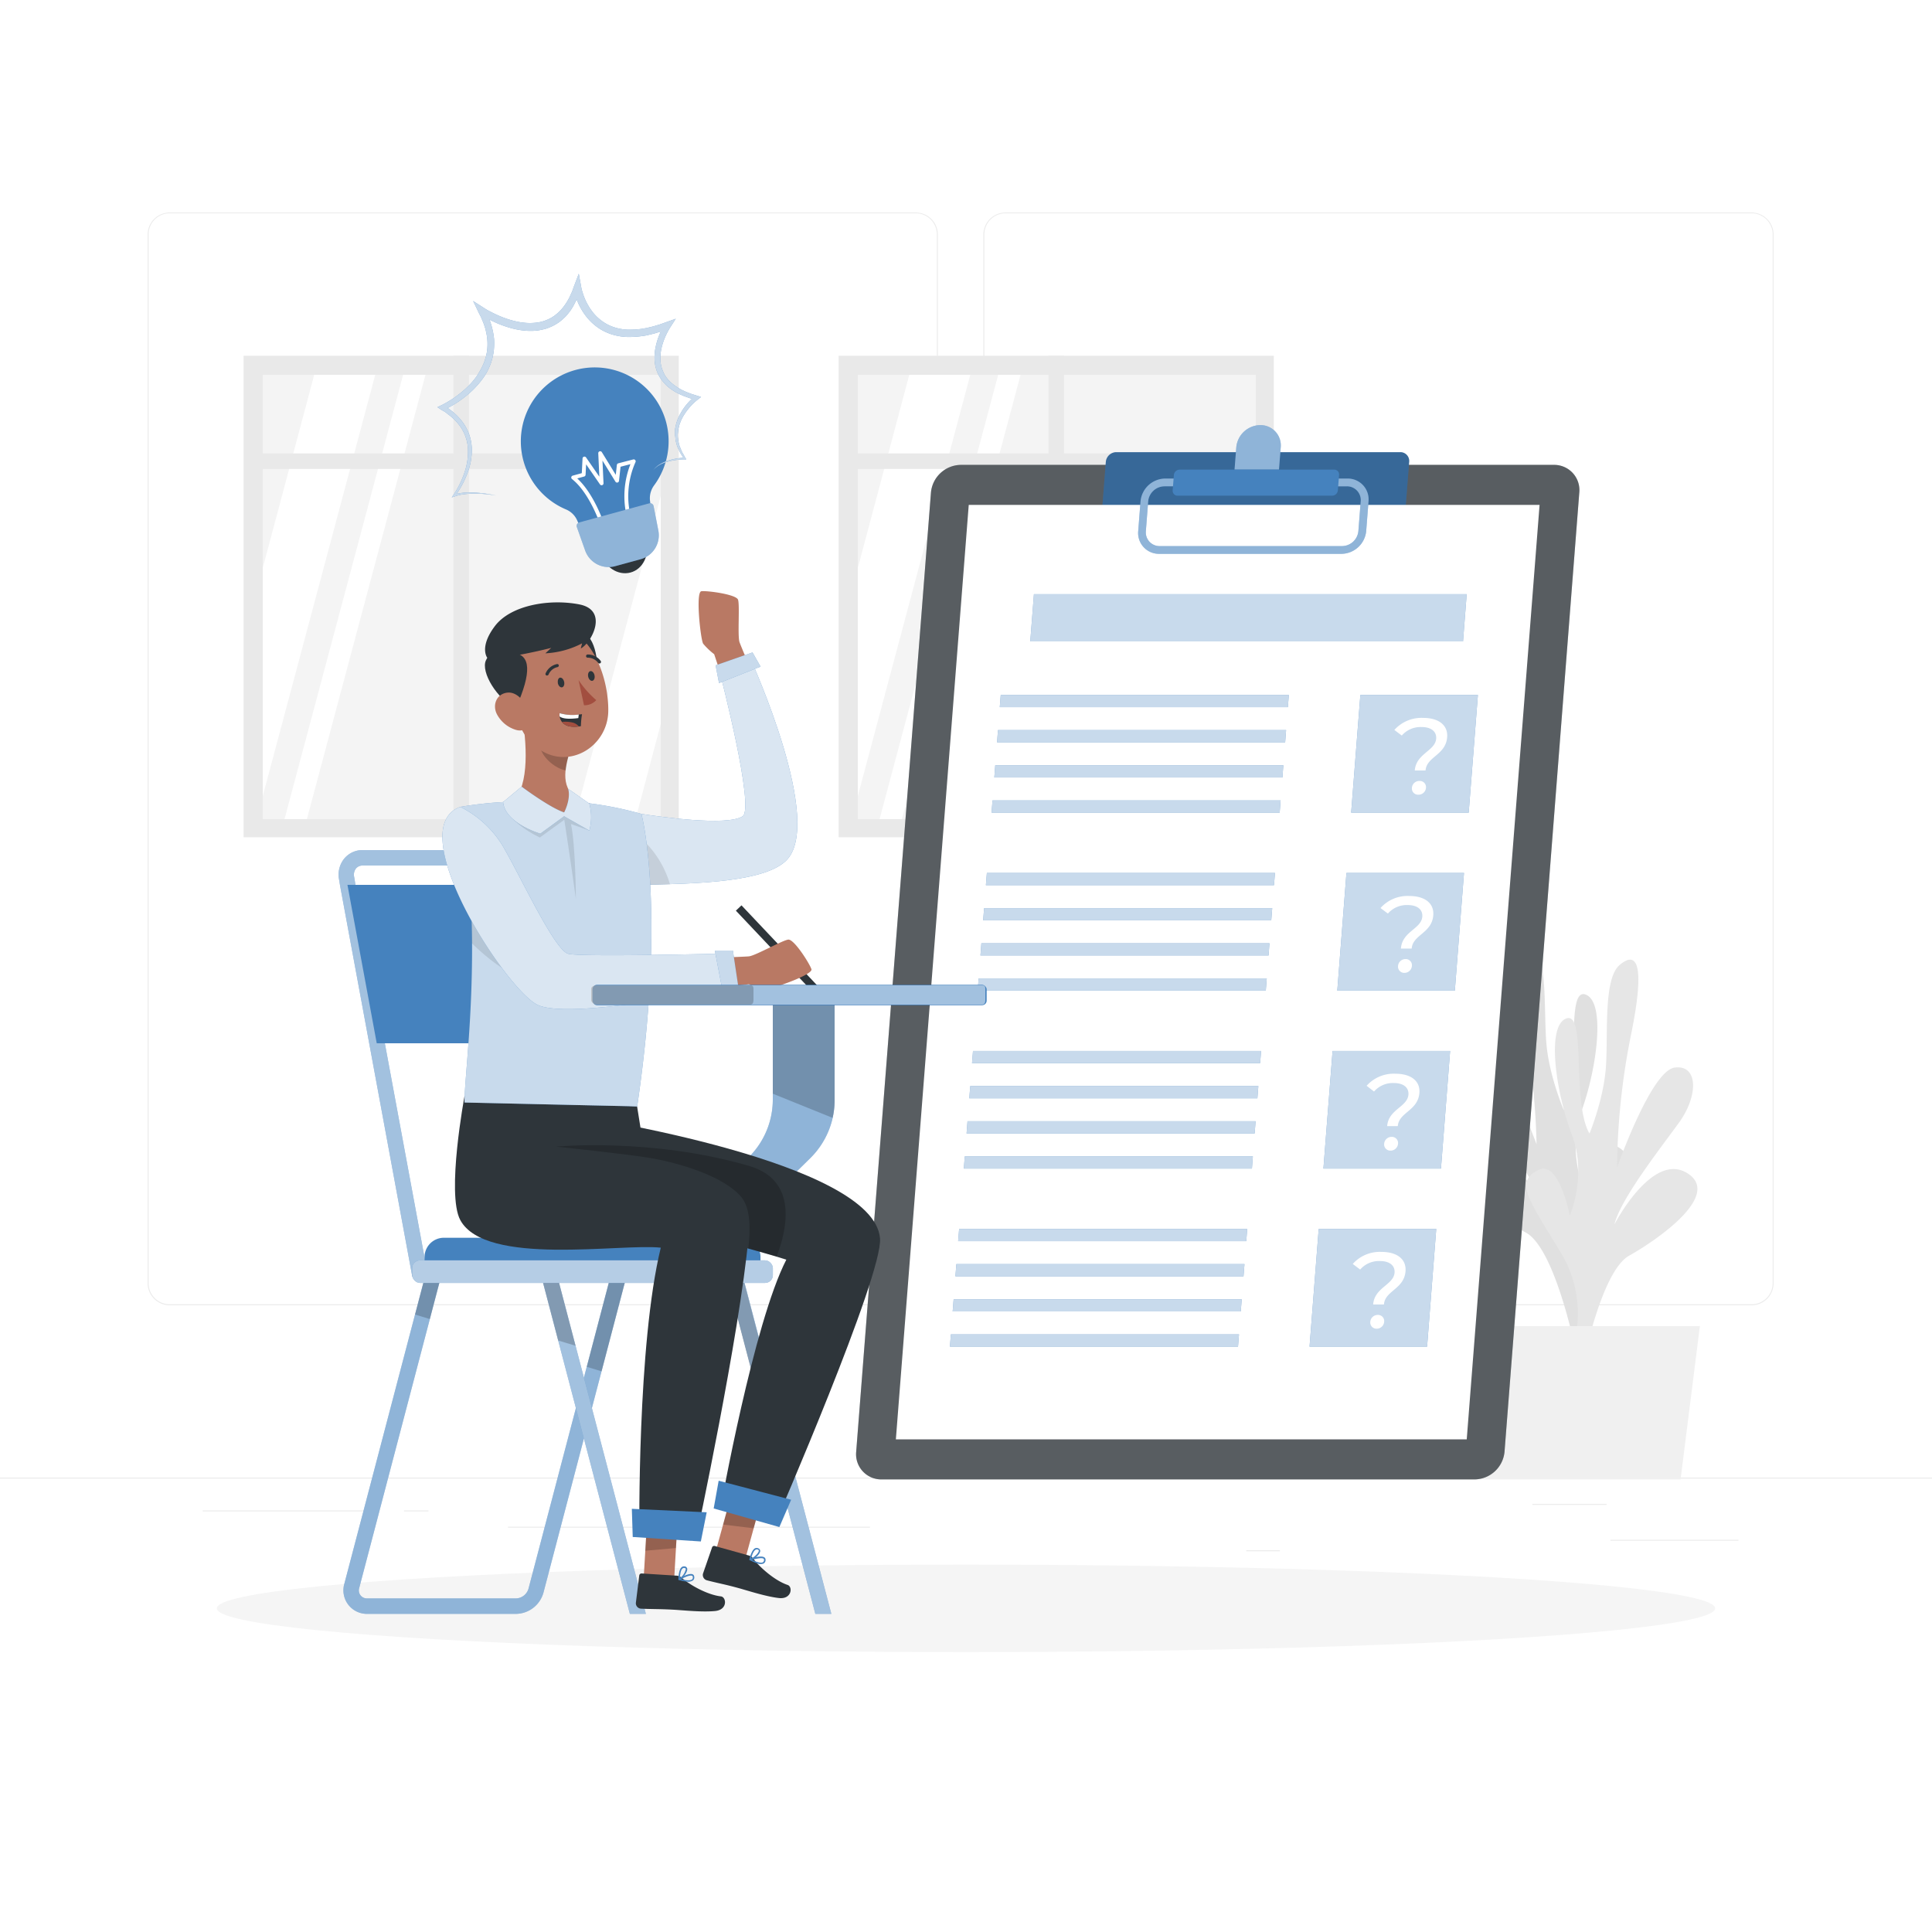 <svg class="animated" id="freepik_stories-exams" xmlns="http://www.w3.org/2000/svg" viewBox="0 0 500 500" version="1.1" xmlns:xlink="http://www.w3.org/1999/xlink" xmlns:svgjs="http://svgjs.com/svgjs"><style>svg#freepik_stories-exams:not(.animated) .animable {opacity: 0;}svg#freepik_stories-exams.animated #freepik--background-complete--inject-36 {animation: 1s 1 forwards cubic-bezier(.36,-0.01,.5,1.38) slideUp;animation-delay: 0s;}svg#freepik_stories-exams.animated #freepik--Shadow--inject-36 {animation: 1s 1 forwards cubic-bezier(.36,-0.01,.5,1.38) fadeIn;animation-delay: 0s;}svg#freepik_stories-exams.animated #freepik--exams-sheet--inject-36 {animation: 1s 1 forwards cubic-bezier(.36,-0.01,.5,1.38) slideLeft;animation-delay: 0s;}svg#freepik_stories-exams.animated #freepik--Chair--inject-36 {animation: 1s 1 forwards cubic-bezier(.36,-0.01,.5,1.38) slideLeft;animation-delay: 0s;}svg#freepik_stories-exams.animated #freepik--Character--inject-36 {animation: 1s 1 forwards cubic-bezier(.36,-0.01,.5,1.38) slideUp;animation-delay: 0s;}svg#freepik_stories-exams.animated #freepik--Lightbulb--inject-36 {animation: 1s 1 forwards cubic-bezier(.36,-0.01,.5,1.38) slideDown;animation-delay: 0s;}            @keyframes slideUp {                0% {                    opacity: 0;                    transform: translateY(30px);                }                100% {                    opacity: 1;                    transform: inherit;                }            }                    @keyframes fadeIn {                0% {                    opacity: 0;                }                100% {                    opacity: 1;                }            }                    @keyframes slideLeft {                0% {                    opacity: 0;                    transform: translateX(-30px);                }                100% {                    opacity: 1;                    transform: translateX(0);                }            }                    @keyframes slideDown {                0% {                    opacity: 0;                    transform: translateY(-30px);                }                100% {                    opacity: 1;                    transform: translateY(0);                }            }        </style><g id="freepik--background-complete--inject-36" class="animable" style="transform-origin: 250px 228.23px;"><rect y="382.4" width="500" height="0.25" style="fill: rgb(235, 235, 235); transform-origin: 250px 382.525px;" id="elxgr62f24p9" class="animable"></rect><rect x="416.78" y="398.49" width="33.12" height="0.25" style="fill: rgb(235, 235, 235); transform-origin: 433.34px 398.615px;" id="el8duvj8rcwwf" class="animable"></rect><rect x="322.53" y="401.21" width="8.69" height="0.25" style="fill: rgb(235, 235, 235); transform-origin: 326.875px 401.335px;" id="elxpel43v11l" class="animable"></rect><rect x="396.59" y="389.21" width="19.19" height="0.25" style="fill: rgb(235, 235, 235); transform-origin: 406.185px 389.335px;" id="el21xctxejzsp" class="animable"></rect><rect x="52.46" y="390.89" width="43.19" height="0.25" style="fill: rgb(235, 235, 235); transform-origin: 74.055px 391.015px;" id="el6d4i2tjarg6" class="animable"></rect><rect x="104.56" y="390.89" width="6.33" height="0.25" style="fill: rgb(235, 235, 235); transform-origin: 107.725px 391.015px;" id="elg90ilexa687" class="animable"></rect><rect x="131.47" y="395.11" width="93.68" height="0.25" style="fill: rgb(235, 235, 235); transform-origin: 178.31px 395.235px;" id="elvdcw46ooquf" class="animable"></rect><path d="M237,337.8H43.91a5.71,5.71,0,0,1-5.7-5.71V60.66A5.71,5.71,0,0,1,43.91,55H237a5.71,5.71,0,0,1,5.71,5.71V332.09A5.71,5.71,0,0,1,237,337.8ZM43.91,55.2a5.46,5.46,0,0,0-5.45,5.46V332.09a5.46,5.46,0,0,0,5.45,5.46H237a5.47,5.47,0,0,0,5.46-5.46V60.66A5.47,5.47,0,0,0,237,55.2Z" style="fill: rgb(235, 235, 235); transform-origin: 140.46px 196.4px;" id="el4my0c5dwfvb" class="animable"></path><path d="M453.31,337.8H260.21a5.72,5.72,0,0,1-5.71-5.71V60.66A5.72,5.72,0,0,1,260.21,55h193.1A5.71,5.71,0,0,1,459,60.66V332.09A5.71,5.71,0,0,1,453.31,337.8ZM260.21,55.2a5.47,5.47,0,0,0-5.46,5.46V332.09a5.47,5.47,0,0,0,5.46,5.46h193.1a5.47,5.47,0,0,0,5.46-5.46V60.66a5.47,5.47,0,0,0-5.46-5.46Z" style="fill: rgb(235, 235, 235); transform-origin: 356.75px 196.4px;" id="elwf846ppnbu" class="animable"></path><path d="M411.48,347.81s-7.68-15,1.1-29.86,11.32-18.32,5.72-21.36-8.16,11.86-8.16,11.86-4.72-10.25-.82-21,6.34-28.2,1-30.07-1,21.79-5.64,29.86c0,0-3.87-9-4.51-17.6s.36-22.37-3.84-25.9-6.9-1.08-2.77,17.93a179,179,0,0,1,4.1,34.46s-9.12-24.94-15.24-25.66-6.11,7.35-.87,14.35,15.34,19.56,17,26c0,0-10-18.76-19-13s7.84,17.09,15.35,21.18,12.71,29.78,12.71,29.78Z" style="fill: rgb(224, 224, 224); transform-origin: 399.121px 295.579px;" id="elserh7mjegcn" class="animable"></path><path d="M405.41,354s7.49-15.14-1.49-29.85-11.57-18.16-6-21.27,8.32,11.75,8.32,11.75,4.58-10.32.54-21-6.71-28.11-1.42-30.05,1.31,21.78,6,29.78c0,0,3.76-9,4.28-17.65s-.66-22.37,3.5-25.95,6.87-1.18,3,17.88a179.67,179.67,0,0,0-3.64,34.52s8.79-25.06,14.9-25.87,6.21,7.27,1.06,14.34-15.08,19.76-16.65,26.24c0,0,9.76-18.9,18.84-13.27s-7.61,17.19-15.06,21.39-12.32,29.94-12.32,29.94Z" style="fill: rgb(230, 230, 230); transform-origin: 417.14px 301.646px;" id="eleqfxtec4um8" class="animable"></path><polygon points="439.93 343.19 378.11 343.19 383.11 382.87 434.93 382.87 439.93 343.19" style="fill: rgb(240, 240, 240); transform-origin: 409.02px 363.03px;" id="elgw2uf0wj20n" class="animable"></polygon><rect x="217.04" y="92.06" width="112.62" height="124.62" style="fill: rgb(233, 233, 233); transform-origin: 273.35px 154.37px;" id="elb8j86yl2p4c" class="animable"></rect><rect x="222" y="97" width="103" height="115" style="fill: rgb(244, 244, 244); transform-origin: 273.5px 154.5px;" id="elsstvcy983rb" class="animable"></rect><polygon points="251.11 97 222 206.02 222 147 235.32 97 251.11 97" style="fill: rgb(255, 255, 255); transform-origin: 236.555px 151.51px;" id="elcn69if6jkru" class="animable"></polygon><polygon points="264.12 97 233.42 212 227.63 212 258.33 97 264.12 97" style="fill: rgb(255, 255, 255); transform-origin: 245.875px 154.5px;" id="el19e8h8w5pbp" class="animable"></polygon><polygon points="325 128.36 325 187.39 318.48 212 302.69 212 325 128.36" style="fill: rgb(255, 255, 255); transform-origin: 313.845px 170.18px;" id="elq621exalee" class="animable"></polygon><rect x="271.35" y="92.06" width="4" height="124.62" style="fill: rgb(233, 233, 233); transform-origin: 273.35px 154.37px;" id="el0o8xl43tcvg" class="animable"></rect><rect x="219" y="117.35" width="108.5" height="4" style="fill: rgb(233, 233, 233); transform-origin: 273.25px 119.35px;" id="elkpgnp6sjipf" class="animable"></rect><rect x="63.04" y="92.06" width="112.62" height="124.62" style="fill: rgb(233, 233, 233); transform-origin: 119.35px 154.37px;" id="ela3j053p96s" class="animable"></rect><rect x="68" y="97" width="103" height="115" style="fill: rgb(244, 244, 244); transform-origin: 119.5px 154.5px;" id="elmk5c14n5ds" class="animable"></rect><polygon points="97.11 97 68 206.02 68 147 81.32 97 97.11 97" style="fill: rgb(255, 255, 255); transform-origin: 82.555px 151.51px;" id="elmx3y5206vcd" class="animable"></polygon><polygon points="110.12 97 79.42 212 73.63 212 104.33 97 110.12 97" style="fill: rgb(255, 255, 255); transform-origin: 91.875px 154.5px;" id="ela00y453797p" class="animable"></polygon><polygon points="171 128.36 171 187.39 164.48 212 148.69 212 171 128.36" style="fill: rgb(255, 255, 255); transform-origin: 159.845px 170.18px;" id="el72jln5synvn" class="animable"></polygon><rect x="117.35" y="92.06" width="4" height="124.62" style="fill: rgb(233, 233, 233); transform-origin: 119.35px 154.37px;" id="el322hken0eow" class="animable"></rect><rect x="65" y="117.35" width="108.5" height="4" style="fill: rgb(233, 233, 233); transform-origin: 119.25px 119.35px;" id="elurffk2v9a7" class="animable"></rect></g><g id="freepik--Shadow--inject-36" class="animable" style="transform-origin: 250px 416.24px;"><ellipse id="freepik--path--inject-36" cx="250" cy="416.24" rx="193.89" ry="11.32" style="fill: rgb(245, 245, 245); transform-origin: 250px 416.24px;" class="animable"></ellipse></g><g id="freepik--exams-sheet--inject-36" class="animable" style="transform-origin: 315.149px 246.445px;"><path d="M381.66,382.87H228.17a6.52,6.52,0,0,1-6.59-7.16l19.35-248.24a7.87,7.87,0,0,1,7.71-7.16H402.12a6.53,6.53,0,0,1,6.6,7.16L389.37,375.71A7.88,7.88,0,0,1,381.66,382.87Z" style="fill: rgb(46, 53, 58); transform-origin: 315.149px 251.59px;" id="eli21e8pj7tia" class="animable"></path><g id="eliq4xdo16zws"><path d="M381.66,382.87H228.17a6.52,6.52,0,0,1-6.59-7.16l19.35-248.24a7.87,7.87,0,0,1,7.71-7.16H402.12a6.53,6.53,0,0,1,6.6,7.16L389.37,375.71A7.88,7.88,0,0,1,381.66,382.87Z" style="fill: rgb(255, 255, 255); opacity: 0.2; transform-origin: 315.149px 251.59px;" class="animable"></path></g><path d="M360.87,136.54h-73.5a2.28,2.28,0,0,1-2.31-2.5l1.13-14.51a2.76,2.76,0,0,1,2.7-2.51h73.5a2.28,2.28,0,0,1,2.3,2.51L363.56,134A2.75,2.75,0,0,1,360.87,136.54Z" style="fill: rgb(69, 130, 190); transform-origin: 324.876px 126.78px;" id="el17qwyhn6986" class="animable"></path><g id="ell9on1kg64t"><path d="M360.87,136.54h-73.5a2.28,2.28,0,0,1-2.31-2.5l1.13-14.51a2.76,2.76,0,0,1,2.7-2.51h73.5a2.28,2.28,0,0,1,2.3,2.51L363.56,134A2.75,2.75,0,0,1,360.87,136.54Z" style="opacity: 0.2; isolation: isolate; transform-origin: 324.876px 126.78px;" class="animable"></path></g><path d="M331,121.53h-11.5l.45-5.76a6.32,6.32,0,0,1,6.19-5.75h0a5.25,5.25,0,0,1,5.31,5.75Z" style="fill: rgb(69, 130, 190); transform-origin: 325.487px 115.775px;" id="el77e5p3unt0k" class="animable"></path><g id="el9d6u9dg3oc"><path d="M331,121.53h-11.5l.45-5.76a6.32,6.32,0,0,1,6.19-5.75h0a5.25,5.25,0,0,1,5.31,5.75Z" style="fill: rgb(255, 255, 255); opacity: 0.4; transform-origin: 325.487px 115.775px;" class="animable"></path></g><polygon points="379.59 372.5 231.85 372.5 250.71 130.67 398.44 130.67 379.59 372.5" style="fill: rgb(255, 255, 255); transform-origin: 315.145px 251.585px;" id="elemc2krfi7zc" class="animable"></polygon><path d="M347.2,143.33H300a5.38,5.38,0,0,1-5.43-5.9l.6-7.68a6.49,6.49,0,0,1,6.35-5.9h47.21a5.39,5.39,0,0,1,5.44,5.9l-.6,7.68A6.51,6.51,0,0,1,347.2,143.33Zm-45.86-17.47a4.28,4.28,0,0,0-4.19,3.89l-.6,7.68a3.55,3.55,0,0,0,3.58,3.9h47.22a4.29,4.29,0,0,0,4.2-3.9l.6-7.68a3.56,3.56,0,0,0-3.59-3.89Z" style="fill: rgb(69, 130, 190); transform-origin: 324.37px 133.59px;" id="ely55ogoezts" class="animable"></path><g id="elq1mil68y08"><g style="opacity: 0.4; transform-origin: 324.37px 133.59px;" class="animable"><path d="M347.2,143.33H300a5.38,5.38,0,0,1-5.43-5.9l.6-7.68a6.49,6.49,0,0,1,6.35-5.9h47.21a5.39,5.39,0,0,1,5.44,5.9l-.6,7.68A6.51,6.51,0,0,1,347.2,143.33Zm-45.86-17.47a4.28,4.28,0,0,0-4.19,3.89l-.6,7.68a3.55,3.55,0,0,0,3.58,3.9h47.22a4.29,4.29,0,0,0,4.2-3.9l.6-7.68a3.56,3.56,0,0,0-3.59-3.89Z" style="fill: rgb(255, 255, 255); transform-origin: 324.37px 133.59px;" id="elbspofmvlw2w" class="animable"></path></g></g><path d="M344.76,128.28h-40a1.25,1.25,0,0,1-1.27-1.37l.31-4a1.52,1.52,0,0,1,1.49-1.37h40a1.24,1.24,0,0,1,1.26,1.37l-.31,4A1.51,1.51,0,0,1,344.76,128.28Z" style="fill: rgb(69, 130, 190); transform-origin: 325.021px 124.91px;" id="ellj9tbtv7qqt" class="animable"></path><polygon points="378.63 166 266.63 166 267.58 153.78 379.58 153.78 378.63 166" style="fill: rgb(69, 130, 190); transform-origin: 323.105px 159.89px;" id="el82jivu3xqei" class="animable"></polygon><polygon points="333.3 183.01 258.74 183.01 258.99 179.86 333.55 179.86 333.3 183.01" style="fill: rgb(69, 130, 190); transform-origin: 296.145px 181.435px;" id="elk37bka1za3" class="animable"></polygon><polygon points="332.6 192.11 258.04 192.11 258.28 188.95 332.84 188.95 332.6 192.11" style="fill: rgb(69, 130, 190); transform-origin: 295.44px 190.53px;" id="elr37s6zrl11f" class="animable"></polygon><polygon points="331.89 201.21 257.33 201.21 257.57 198.05 332.13 198.05 331.89 201.21" style="fill: rgb(69, 130, 190); transform-origin: 294.73px 199.63px;" id="eloslebujrjgs" class="animable"></polygon><polygon points="331.18 210.3 256.62 210.3 256.86 207.15 331.42 207.15 331.18 210.3" style="fill: rgb(69, 130, 190); transform-origin: 294.02px 208.725px;" id="elpoaufkd9roe" class="animable"></polygon><polygon points="380.1 210.3 349.68 210.3 352.06 179.86 382.48 179.86 380.1 210.3" style="fill: rgb(69, 130, 190); transform-origin: 366.08px 195.08px;" id="eltwxgxyel0o" class="animable"></polygon><path d="M371.68,191.16c.14-1.78-1.24-3-3.74-3a6.44,6.44,0,0,0-5.16,2.2l-1.92-1.45a9.41,9.41,0,0,1,7.45-3.12c4,0,6.46,1.87,6.21,5-.36,4.65-5.31,5-5.59,8.61h-2.79C366.49,195,371.43,194.36,371.68,191.16Zm-6.28,12.73a1.92,1.92,0,0,1,2-1.78,1.59,1.59,0,0,1,1.64,1.78,1.93,1.93,0,0,1-1.92,1.78A1.61,1.61,0,0,1,365.4,203.89Z" style="fill: rgb(255, 255, 255); transform-origin: 367.699px 195.727px;" id="elsksucykyiw" class="animable"></path><polygon points="329.71 229.08 255.15 229.08 255.4 225.92 329.96 225.92 329.71 229.08" style="fill: rgb(69, 130, 190); transform-origin: 292.555px 227.5px;" id="elccsvv6tecoo" class="animable"></polygon><polygon points="329 238.17 254.44 238.17 254.69 235.02 329.25 235.02 329 238.17" style="fill: rgb(69, 130, 190); transform-origin: 291.845px 236.595px;" id="el3szo7saq15d" class="animable"></polygon><polygon points="328.3 247.27 253.74 247.27 253.98 244.12 328.54 244.12 328.3 247.27" style="fill: rgb(69, 130, 190); transform-origin: 291.14px 245.695px;" id="elu1v3wt3l4m" class="animable"></polygon><polygon points="327.59 256.37 253.03 256.37 253.27 253.21 327.83 253.21 327.59 256.37" style="fill: rgb(69, 130, 190); transform-origin: 290.43px 254.79px;" id="el8yafhkyhw8g" class="animable"></polygon><polygon points="376.51 256.37 346.09 256.37 348.46 225.92 378.88 225.92 376.51 256.37" style="fill: rgb(69, 130, 190); transform-origin: 362.485px 241.145px;" id="eleh0o3iq5nas" class="animable"></polygon><path d="M368.09,237.23c.14-1.79-1.24-3-3.74-3a6.44,6.44,0,0,0-5.16,2.2L357.27,235a9.38,9.38,0,0,1,7.45-3.12c4,0,6.46,1.87,6.21,5-.36,4.65-5.31,5-5.59,8.61h-2.79C362.89,241,367.84,240.43,368.09,237.23ZM361.81,250a1.92,1.92,0,0,1,1.95-1.79A1.59,1.59,0,0,1,365.4,250a1.94,1.94,0,0,1-1.92,1.78A1.61,1.61,0,0,1,361.81,250Z" style="fill: rgb(255, 255, 255); transform-origin: 364.109px 241.825px;" id="elgk9d7dz7fr6" class="animable"></path><polygon points="326.12 275.14 251.56 275.14 251.81 271.99 326.37 271.99 326.12 275.14" style="fill: rgb(69, 130, 190); transform-origin: 288.965px 273.565px;" id="elhv7zasn5usm" class="animable"></polygon><polygon points="325.41 284.24 250.85 284.24 251.1 281.08 325.66 281.08 325.41 284.24" style="fill: rgb(69, 130, 190); transform-origin: 288.255px 282.66px;" id="elbbxijz5geu" class="animable"></polygon><polygon points="324.7 293.34 250.15 293.34 250.39 290.18 324.95 290.18 324.7 293.34" style="fill: rgb(69, 130, 190); transform-origin: 287.55px 291.76px;" id="eljp7de4q3lx8" class="animable"></polygon><polygon points="324 302.43 249.44 302.43 249.68 299.28 324.24 299.28 324 302.43" style="fill: rgb(69, 130, 190); transform-origin: 286.84px 300.855px;" id="el02toat5wq6rn" class="animable"></polygon><polygon points="372.92 302.43 342.5 302.43 344.87 271.99 375.29 271.99 372.92 302.43" style="fill: rgb(69, 130, 190); transform-origin: 358.895px 287.21px;" id="elr9et0m5ls1g" class="animable"></polygon><path d="M364.5,283.29c.14-1.78-1.24-3-3.75-3a6.43,6.43,0,0,0-5.15,2.2L353.68,281a9.38,9.38,0,0,1,7.45-3.12c4,0,6.45,1.86,6.21,4.95-.36,4.66-5.31,5-5.59,8.61H359C359.3,287.11,364.25,286.49,364.5,283.29ZM358.22,296a1.92,1.92,0,0,1,1.95-1.78,1.59,1.59,0,0,1,1.64,1.78,1.93,1.93,0,0,1-1.92,1.78A1.6,1.6,0,0,1,358.22,296Z" style="fill: rgb(255, 255, 255); transform-origin: 360.518px 287.826px;" id="ellzhtf8lod4q" class="animable"></path><polygon points="322.53 321.21 247.97 321.21 248.22 318.05 322.78 318.05 322.53 321.21" style="fill: rgb(69, 130, 190); transform-origin: 285.375px 319.63px;" id="elohq1twrd65g" class="animable"></polygon><polygon points="321.82 330.31 247.26 330.31 247.51 327.15 322.07 327.15 321.82 330.31" style="fill: rgb(69, 130, 190); transform-origin: 284.665px 328.73px;" id="elflfdxd12dnb" class="animable"></polygon><polygon points="321.11 339.4 246.55 339.4 246.8 336.25 321.36 336.25 321.11 339.4" style="fill: rgb(69, 130, 190); transform-origin: 283.955px 337.825px;" id="eliei99982kp" class="animable"></polygon><polygon points="320.4 348.5 245.84 348.5 246.09 345.34 320.65 345.34 320.4 348.5" style="fill: rgb(69, 130, 190); transform-origin: 283.245px 346.92px;" id="elrz6n2ad5x9i" class="animable"></polygon><polygon points="369.33 348.5 338.91 348.5 341.28 318.05 371.7 318.05 369.33 348.5" style="fill: rgb(69, 130, 190); transform-origin: 355.305px 333.275px;" id="elf18a61lle3a" class="animable"></polygon><path d="M360.91,329.36c.14-1.79-1.24-3-3.75-3a6.42,6.42,0,0,0-5.15,2.2l-1.92-1.45a9.38,9.38,0,0,1,7.45-3.12c4,0,6.45,1.87,6.21,5-.36,4.65-5.31,5-5.59,8.61h-2.79C355.71,333.17,360.66,332.56,360.91,329.36Zm-6.28,12.73a1.92,1.92,0,0,1,1.95-1.79,1.59,1.59,0,0,1,1.64,1.79,1.94,1.94,0,0,1-1.92,1.78A1.61,1.61,0,0,1,354.63,342.09Z" style="fill: rgb(255, 255, 255); transform-origin: 356.928px 333.925px;" id="elu7l8216o5e" class="animable"></path><g id="eldgosgla2qw9"><polygon points="378.63 166 266.63 166 267.58 153.78 379.58 153.78 378.63 166" style="fill: rgb(255, 255, 255); opacity: 0.7; transform-origin: 323.105px 159.89px;" class="animable"></polygon></g><g id="elanpyg4ku6x5"><polygon points="333.3 183.01 258.74 183.01 258.99 179.86 333.55 179.86 333.3 183.01" style="fill: rgb(255, 255, 255); opacity: 0.7; transform-origin: 296.145px 181.435px;" class="animable"></polygon></g><g id="elibm9i0hu3uc"><polygon points="332.6 192.11 258.04 192.11 258.28 188.95 332.84 188.95 332.6 192.11" style="fill: rgb(255, 255, 255); opacity: 0.7; transform-origin: 295.44px 190.53px;" class="animable"></polygon></g><g id="el4w5ton52fj"><polygon points="331.89 201.21 257.33 201.21 257.57 198.05 332.13 198.05 331.89 201.21" style="fill: rgb(255, 255, 255); opacity: 0.7; transform-origin: 294.73px 199.63px;" class="animable"></polygon></g><g id="elqfu0jlxmkr"><polygon points="331.18 210.3 256.62 210.3 256.86 207.15 331.42 207.15 331.18 210.3" style="fill: rgb(255, 255, 255); opacity: 0.7; transform-origin: 294.02px 208.725px;" class="animable"></polygon></g><g id="el2kdcxjbi2sb"><polygon points="380.1 210.3 349.68 210.3 352.06 179.86 382.48 179.86 380.1 210.3" style="fill: rgb(255, 255, 255); opacity: 0.7; transform-origin: 366.08px 195.08px;" class="animable"></polygon></g><g id="el51u4wntrhj8"><polygon points="329.71 229.08 255.15 229.08 255.4 225.92 329.96 225.92 329.71 229.08" style="fill: rgb(255, 255, 255); opacity: 0.7; transform-origin: 292.555px 227.5px;" class="animable"></polygon></g><g id="elwu36glw293h"><polygon points="329 238.17 254.44 238.17 254.69 235.02 329.25 235.02 329 238.17" style="fill: rgb(255, 255, 255); opacity: 0.7; transform-origin: 291.845px 236.595px;" class="animable"></polygon></g><g id="eluyck3cgk8mq"><polygon points="328.3 247.27 253.74 247.27 253.98 244.12 328.54 244.12 328.3 247.27" style="fill: rgb(255, 255, 255); opacity: 0.7; transform-origin: 291.14px 245.695px;" class="animable"></polygon></g><g id="el4fbepldhgc1"><polygon points="327.59 256.37 253.03 256.37 253.27 253.21 327.83 253.21 327.59 256.37" style="fill: rgb(255, 255, 255); opacity: 0.7; transform-origin: 290.43px 254.79px;" class="animable"></polygon></g><g id="elw41k92r48v"><polygon points="376.51 256.37 346.09 256.37 348.46 225.92 378.88 225.92 376.51 256.37" style="fill: rgb(255, 255, 255); opacity: 0.7; transform-origin: 362.485px 241.145px;" class="animable"></polygon></g><g id="el0dbd245ztkun"><polygon points="326.12 275.14 251.56 275.14 251.81 271.99 326.37 271.99 326.12 275.14" style="fill: rgb(255, 255, 255); opacity: 0.7; transform-origin: 288.965px 273.565px;" class="animable"></polygon></g><g id="el3t5iogb7kcv"><polygon points="325.41 284.24 250.85 284.24 251.1 281.08 325.66 281.08 325.41 284.24" style="fill: rgb(255, 255, 255); opacity: 0.7; transform-origin: 288.255px 282.66px;" class="animable"></polygon></g><g id="elqzyxvxg7cqs"><polygon points="324.7 293.34 250.15 293.34 250.39 290.18 324.95 290.18 324.7 293.34" style="fill: rgb(255, 255, 255); opacity: 0.7; transform-origin: 287.55px 291.76px;" class="animable"></polygon></g><g id="el7bq2ltztf3"><polygon points="324 302.43 249.44 302.43 249.68 299.28 324.24 299.28 324 302.43" style="fill: rgb(255, 255, 255); opacity: 0.7; transform-origin: 286.84px 300.855px;" class="animable"></polygon></g><g id="ela14i0yj87j8"><polygon points="372.92 302.43 342.5 302.43 344.87 271.99 375.29 271.99 372.92 302.43" style="fill: rgb(255, 255, 255); opacity: 0.7; transform-origin: 358.895px 287.21px;" class="animable"></polygon></g><g id="elawfj9zh1e2q"><polygon points="322.53 321.21 247.97 321.21 248.22 318.05 322.78 318.05 322.53 321.21" style="fill: rgb(255, 255, 255); opacity: 0.7; transform-origin: 285.375px 319.63px;" class="animable"></polygon></g><g id="el485hf6ic9su"><polygon points="321.82 330.31 247.26 330.31 247.51 327.15 322.07 327.15 321.82 330.31" style="fill: rgb(255, 255, 255); opacity: 0.7; transform-origin: 284.665px 328.73px;" class="animable"></polygon></g><g id="els5h1qt7g08"><polygon points="321.11 339.4 246.55 339.4 246.8 336.25 321.36 336.25 321.11 339.4" style="fill: rgb(255, 255, 255); opacity: 0.7; transform-origin: 283.955px 337.825px;" class="animable"></polygon></g><g id="el3r14jee19f3"><polygon points="320.4 348.5 245.84 348.5 246.09 345.34 320.65 345.34 320.4 348.5" style="fill: rgb(255, 255, 255); opacity: 0.7; transform-origin: 283.245px 346.92px;" class="animable"></polygon></g><g id="elkum7gbij2e"><polygon points="369.33 348.5 338.91 348.5 341.28 318.05 371.7 318.05 369.33 348.5" style="fill: rgb(255, 255, 255); opacity: 0.7; transform-origin: 355.305px 333.275px;" class="animable"></polygon></g></g><g id="freepik--Chair--inject-36" class="animable" style="transform-origin: 151.814px 318.835px;"><path d="M200,257v27.54a21,21,0,0,1-5.85,14.57L168.45,326H183l26.7-26.28a21.08,21.08,0,0,0,6.3-15V257Z" style="fill: rgb(69, 130, 190); transform-origin: 192.225px 291.5px;" id="elif19sby213" class="animable"></path><g id="elwuqh8jode1a"><path d="M216,257v27.69a20.24,20.24,0,0,1-.52,4.61,20.91,20.91,0,0,1-5.78,10.42L183,326H168.45l25.7-26.89A21,21,0,0,0,200,284.54V257Z" style="fill: rgb(255, 255, 255); opacity: 0.4; transform-origin: 192.225px 291.5px;" class="animable"></path></g><g id="el9w10ngs75j6"><path d="M216,257v27.69a20.24,20.24,0,0,1-.52,4.61L200,283.05V257Z" style="opacity: 0.2; isolation: isolate; transform-origin: 208px 273.15px;" class="animable"></path></g><path d="M158.34,329,136.8,411.06a3.48,3.48,0,0,1-3.37,2.61H94.94a2.08,2.08,0,0,1-1.64-.81,2.05,2.05,0,0,1-.36-1.79L114.49,329h-4.14L89.07,410.05a6.09,6.09,0,0,0,5.87,7.62h38.49a7.49,7.49,0,0,0,7.24-5.59L162.47,329Z" style="fill: rgb(69, 130, 190); transform-origin: 125.672px 373.335px;" id="elqwqmuifw8v" class="animable"></path><g id="elxlt0mk04aym"><g style="opacity: 0.4; isolation: isolate; transform-origin: 125.672px 373.335px;" class="animable"><path d="M158.34,329,136.8,411.06a3.48,3.48,0,0,1-3.37,2.61H94.94a2.08,2.08,0,0,1-1.64-.81,2.05,2.05,0,0,1-.36-1.79L114.49,329h-4.14L89.07,410.05a6.09,6.09,0,0,0,5.87,7.62h38.49a7.49,7.49,0,0,0,7.24-5.59L162.47,329Z" style="fill: rgb(255, 255, 255); transform-origin: 125.672px 373.335px;" id="elasewdmb4fju" class="animable"></path></g></g><polygon points="167.15 417.67 143.6 327.87 139.73 328.88 163.01 417.67 167.15 417.67" style="fill: rgb(69, 130, 190); transform-origin: 153.44px 372.77px;" id="ellm63iosdsx" class="animable"></polygon><polygon points="215.15 417.67 191.6 327.87 187.73 328.88 211.01 417.67 215.15 417.67" style="fill: rgb(69, 130, 190); transform-origin: 201.44px 372.77px;" id="elmq4yziv9p5o" class="animable"></polygon><g id="elnhz5ifu7kx"><g style="opacity: 0.5; transform-origin: 153.44px 372.77px;" class="animable"><polygon points="167.15 417.67 143.6 327.87 139.73 328.88 163.01 417.67 167.15 417.67" style="fill: rgb(255, 255, 255); transform-origin: 153.44px 372.77px;" id="elcvtdg1kzyvq" class="animable"></polygon></g></g><g id="elydlifsa6ed"><g style="opacity: 0.5; transform-origin: 201.44px 372.77px;" class="animable"><polygon points="215.15 417.67 191.6 327.87 187.73 328.88 211.01 417.67 215.15 417.67" style="fill: rgb(255, 255, 255); transform-origin: 201.44px 372.77px;" id="els9c3y78mtc" class="animable"></polygon></g></g><g id="elt64r757wjf"><polygon points="110.35 329 114.49 329 111.24 341.37 107.41 340.2 110.35 329" style="opacity: 0.2; isolation: isolate; transform-origin: 110.95px 335.185px;" class="animable"></polygon></g><g id="eldjbclqevahi"><polygon points="143.6 327.87 148.95 348.28 144.46 346.92 139.73 328.88 143.6 327.87" style="opacity: 0.2; isolation: isolate; transform-origin: 144.34px 338.075px;" class="animable"></polygon></g><g id="elpg697vsdgnm"><polygon points="158.34 329 162.47 329 155.69 354.9 151.85 353.73 158.34 329" style="opacity: 0.2; isolation: isolate; transform-origin: 157.16px 341.95px;" class="animable"></polygon></g><g id="el2ns0ygf1bne"><polygon points="201.05 364.15 196.54 362.77 187.73 329.13 191.6 328.03 201.05 364.15" style="opacity: 0.2; isolation: isolate; transform-origin: 194.39px 346.09px;" class="animable"></polygon></g><path d="M106.7,330.37,88,229.14l-.25-1.53a6.58,6.58,0,0,1,1.35-5.41,6.13,6.13,0,0,1,4.81-2.2h40.48a8.66,8.66,0,0,1,8.06,6.92l.3,1.71,18.69,101-3.94.72-18.75-101.3-.24-1.42a4.62,4.62,0,0,0-4.12-3.63H93.87a2.18,2.18,0,0,0-1.74.76,2.63,2.63,0,0,0-.48,2.17l.28,1.68,18.71,101Z" style="fill: rgb(69, 130, 190); transform-origin: 124.534px 275.185px;" id="elwf78zci7kik" class="animable"></path><g id="elzpo8ig9b3l"><g style="opacity: 0.5; isolation: isolate; transform-origin: 124.534px 275.185px;" class="animable"><path d="M106.7,330.37,88,229.14l-.25-1.53a6.58,6.58,0,0,1,1.35-5.41,6.13,6.13,0,0,1,4.81-2.2h40.48a8.66,8.66,0,0,1,8.06,6.92l.3,1.71,18.69,101-3.94.72-18.75-101.3-.24-1.42a4.62,4.62,0,0,0-4.12-3.63H93.87a2.18,2.18,0,0,0-1.74.76,2.63,2.63,0,0,0-.48,2.17l.28,1.68,18.71,101Z" style="fill: rgb(255, 255, 255); transform-origin: 124.534px 275.185px;" id="elv4dc8d22b2m" class="animable"></path></g></g><path d="M114.88,320.33h76.93a5,5,0,0,1,5,5V332a0,0,0,0,1,0,0H109.88a0,0,0,0,1,0,0v-6.69A5,5,0,0,1,114.88,320.33Z" style="fill: rgb(69, 130, 190); transform-origin: 153.345px 326.165px;" id="el7cz753sv2ka" class="animable"></path><rect x="106.67" y="326.18" width="93.35" height="5.84" rx="2.01" style="fill: rgb(69, 130, 190); transform-origin: 153.345px 329.1px;" id="elp6wv4pl03z" class="animable"></rect><g id="eludpqzm2np6"><rect x="106.67" y="326.18" width="93.35" height="5.84" rx="2.01" style="fill: rgb(255, 255, 255); opacity: 0.6; isolation: isolate; transform-origin: 153.345px 329.1px;" class="animable"></rect></g><polygon points="148.33 270 97.5 270 89.92 229 140.74 229 148.26 269.62 148.33 270" style="fill: rgb(69, 130, 190); transform-origin: 119.125px 249.5px;" id="elxvjsklptoh" class="animable"></polygon></g><g id="freepik--Character--inject-36" class="animable" style="transform-origin: 184.919px 285.013px;"><g id="freepik--group--inject-36" class="animable" style="transform-origin: 171.131px 285.013px;"><path d="M198.33,182.63s-6.39-14.84-6.94-16.43.1-9.62-.39-11-7.91-2.37-9.48-2.19-.19,12.6.46,13.58a18,18,0,0,0,2.85,2.72l5.65,17Z" style="fill: rgb(185, 121, 100); transform-origin: 189.563px 169.649px;" id="el1ey6wh2gidd" class="animable"></path><path d="M166,210.64c4.36.69,22.21,3.27,26.2.61,3.22-2.15-5.85-37-5.85-37l8.07-3.29s19.17,42.22,8.93,51.86c-5.2,4.9-19.82,6.14-40.85,6.14Z" style="fill: rgb(69, 130, 190); transform-origin: 184.43px 199.96px;" id="elsnh7kurdn4" class="animable"></path><g id="el5w0b93fr3a5"><path d="M166,210.64c4.36.69,22.21,3.27,26.2.61,3.22-2.15-5.85-37-5.85-37l8.07-3.29s19.17,42.22,8.93,51.86c-5.2,4.9-19.82,6.14-40.85,6.14Z" style="fill: rgb(255, 255, 255); opacity: 0.8; transform-origin: 184.43px 199.96px;" class="animable"></path></g><g id="ely6ig22xe2j"><path d="M173.39,228.86c-3.1.09-6.41.13-9.89.13l3-11.49A25.76,25.76,0,0,1,173.39,228.86Z" style="opacity: 0.1; isolation: isolate; transform-origin: 168.445px 223.245px;" class="animable"></path></g><line x1="191.17" y1="234.99" x2="212.33" y2="257.37" style="fill: none; stroke: rgb(46, 53, 58); stroke-miterlimit: 10; stroke-width: 2px; transform-origin: 201.75px 246.18px;" id="elnrng0qc0dx" class="animable"></line><path d="M176,248.17s16.15-.5,17.83-.67,8.67-4.17,10.17-4.33,5.5,6.16,6,7.66-11.33,5.5-12.5,5.34a18.38,18.38,0,0,1-3.67-1.44L176,256.83Z" style="fill: rgb(185, 121, 100); transform-origin: 193.008px 249.998px;" id="elyt8ff8w3q0o" class="animable"></path><polygon points="166.5 409.83 174.47 408.74 175.57 389.8 167.62 390.9 166.5 409.83" style="fill: rgb(185, 121, 100); transform-origin: 171.035px 399.815px;" id="elecvddbavezo" class="animable"></polygon><path d="M175.07,407.78l-9-.57a.59.59,0,0,0-.63.51h0l-.88,7.1a1.41,1.41,0,0,0,1.31,1.5c3.14.15,4.65.06,8.61.28,2.44.14,7.23.66,10.58.33s2.94-3.63,1.5-3.79c-3.44-.39-8-2.91-10.14-4.83A2.24,2.24,0,0,0,175.07,407.78Z" style="fill: rgb(46, 53, 58); transform-origin: 176.093px 412.123px;" id="el0rdvcgrbisi" class="animable"></path><path d="M177.83,409.32a10.21,10.21,0,0,1-2.12-.42.19.19,0,0,1-.14-.15.22.22,0,0,1,.09-.19c.27-.16,2.64-1.57,3.6-1.13a.7.7,0,0,1,.39.56,1,1,0,0,1-.29,1A2.16,2.16,0,0,1,177.83,409.32Zm1.27-1.51c-.51-.24-1.89.35-2.86.88,1.42.37,2.47.39,2.88.05a.7.7,0,0,0,.17-.66.32.32,0,0,0-.19-.27Z" style="fill: rgb(69, 130, 190); transform-origin: 177.627px 408.346px;" id="el42iza69okio" class="animable"></path><path d="M175.75,408.9a.12.12,0,0,1-.08,0,.25.25,0,0,1-.1-.15c0-.07,0-2.42.82-3.15a1,1,0,0,1,.82-.21.71.71,0,0,1,.64.6c.13.89-1.17,2.49-2,2.91A.12.12,0,0,1,175.75,408.9Zm1.3-3.12a.53.53,0,0,0-.41.15c-.52.43-.65,1.75-.68,2.5a3.93,3.93,0,0,0,1.52-2.34c0-.11-.07-.25-.34-.3Z" style="fill: rgb(69, 130, 190); transform-origin: 176.715px 407.142px;" id="elg8rtgmi0ynp" class="animable"></path><g id="el59x0nyzemcf"><polygon points="167.62 390.9 175.57 389.81 174.94 400.63 167 401.33 167.62 390.9" style="opacity: 0.2; isolation: isolate; transform-origin: 171.285px 395.57px;" class="animable"></polygon></g><path d="M166.82,298.51l-1.94-12.18-44.66-2.67s-4.75,25.34-1.1,32.09c6.51,12.05,41.62,6,51.89,7.15-6.14,25.11-5.54,74.18-5.54,74.18l14.67,1.12s11.29-52.87,13.57-78C195.25,303.25,181.2,303.67,166.82,298.51Z" style="fill: rgb(46, 53, 58); transform-origin: 155.783px 340.93px;" id="elyo0sztpirue" class="animable"></path><polygon points="163.75 397.77 181.38 398.93 182.89 391.38 163.52 390.48 163.75 397.77" style="fill: rgb(69, 130, 190); transform-origin: 173.205px 394.705px;" id="eltkhkskne4do" class="animable"></polygon><polygon points="184.88 402.76 192.9 403.35 197.92 385.06 189.91 384.48 184.88 402.76" style="fill: rgb(185, 121, 100); transform-origin: 191.4px 393.915px;" id="elfpci8rax2ii" class="animable"></polygon><path d="M193.69,402.53,185,400.11a.57.57,0,0,0-.72.36h0l-2.34,6.76a1.42,1.42,0,0,0,1,1.75c3,.79,4.53,1,8.36,2.06,2.35.65,6.93,2.15,10.28,2.53s3.63-2.94,2.25-3.39c-3.28-1.1-7.2-4.52-8.91-6.84A2.23,2.23,0,0,0,193.69,402.53Z" style="fill: rgb(46, 53, 58); transform-origin: 193.249px 406.841px;" id="elwi9lvsocnpe" class="animable"></path><path d="M196.07,404.62a9.5,9.5,0,0,1-2-.86.16.16,0,0,1-.1-.17.2.2,0,0,1,.12-.17c.29-.1,2.91-1,3.75-.35a.7.7,0,0,1,.28.63,1,1,0,0,1-.51.94A2.13,2.13,0,0,1,196.07,404.62Zm1.55-1.22c-.45-.34-1.92,0-3,.27,1.31.66,2.34.9,2.8.65a.69.69,0,0,0,.31-.61.31.31,0,0,0-.13-.31Z" style="fill: rgb(69, 130, 190); transform-origin: 196.046px 403.805px;" id="el12fh3362y8ia" class="animable"></path><path d="M194.12,403.78H194a.19.19,0,0,1-.06-.17c0-.07.47-2.37,1.45-2.91a1,1,0,0,1,.84,0,.73.73,0,0,1,.51.73c-.07.89-1.67,2.19-2.57,2.43A.14.14,0,0,1,194.12,403.78ZM196,401a.54.54,0,0,0-.43.06c-.6.32-1,1.58-1.19,2.31.82-.38,1.9-1.39,2-2,0-.11,0-.25-.27-.35Z" style="fill: rgb(69, 130, 190); transform-origin: 195.339px 402.234px;" id="elez96coful2u" class="animable"></path><g id="el0oziltvuuq4"><polygon points="189.91 384.48 197.92 385.07 195.05 395.52 187.13 394.55 189.91 384.48" style="opacity: 0.2; isolation: isolate; transform-origin: 192.525px 390px;" class="animable"></polygon></g><path d="M200.64,394.23l-14.12-4.15S195,342.5,203.5,326c-.64-.21-1.49-.48-2.54-.79-1.89-.57-4.4-1.28-7.35-2.1-20.52-5.69-62.11-16.36-62.11-16.36l19-17.73s75.68,11.54,77.25,31.48C228.5,330.09,200.64,394.23,200.64,394.23Z" style="fill: rgb(46, 53, 58); transform-origin: 179.632px 341.625px;" id="elfc3pfdob4q4" class="animable"></path><polygon points="184.7 390.39 201.7 395.2 204.75 388.13 185.99 383.21 184.7 390.39" style="fill: rgb(69, 130, 190); transform-origin: 194.725px 389.205px;" id="elysr0wl3a9n" class="animable"></polygon><g id="elj8o33wrpzhd"><path d="M201,325.21c-1.89-.57-4.4-1.28-7.35-2.1.59-4.84.6-10.39-1.73-13.22-4.63-5.64-16.54-8.95-23.32-10.15-5.67-1-24.72-3-24.72-3s24.72-2.37,50,5C206.32,305.4,203.89,317.61,201,325.21Z" style="opacity: 0.2; isolation: isolate; transform-origin: 173.605px 310.793px;" class="animable"></path></g><path d="M166,210.64s6.48,24-1.09,75.69c-14.11-.3-37.82-.85-44.69-1-.17-7.2,5.14-42.48-1.07-76.51a94.38,94.38,0,0,1,13.53-1.34,174,174,0,0,1,19.91.43A88.8,88.8,0,0,1,166,210.64Z" style="fill: rgb(69, 130, 190); transform-origin: 143.866px 246.85px;" id="elk4ewvuxji2l" class="animable"></path><g id="eldu6eohqlyji"><path d="M166,210.64s6.48,24-1.09,75.69c-14.11-.3-37.82-.85-44.69-1-.17-7.2,5.14-42.48-1.07-76.51a94.38,94.38,0,0,1,13.53-1.34,174,174,0,0,1,19.91.43A88.8,88.8,0,0,1,166,210.64Z" style="fill: rgb(255, 255, 255); opacity: 0.7; transform-origin: 143.866px 246.85px;" class="animable"></path></g><g id="elf55ts7y0nca"><path d="M134.83,252.67c-4-.88-8.77-4.73-12.7-8.53,0-6.76-.33-13.95-1.06-21.28C126.63,231.09,141.69,254.18,134.83,252.67Z" style="opacity: 0.1; isolation: isolate; transform-origin: 128.829px 237.8px;" class="animable"></path></g><path d="M119.12,208.82C103.83,214.33,130.67,255.73,139,260s50.67-4.67,50.67-4.67L188,246.77s-37.46.95-40.91.08S135.44,228.33,130.72,220A26.71,26.71,0,0,0,119.12,208.82Z" style="fill: rgb(69, 130, 190); transform-origin: 152.084px 234.988px;" id="elnbsj2zmwl9i" class="animable"></path><g id="elvx3iwjki5ds"><path d="M119.12,208.82C103.83,214.33,130.67,255.73,139,260s50.67-4.67,50.67-4.67L188,246.77s-37.46.95-40.91.08S135.44,228.33,130.72,220A26.71,26.71,0,0,0,119.12,208.82Z" style="fill: rgb(255, 255, 255); opacity: 0.8; transform-origin: 152.084px 234.988px;" class="animable"></path></g><polygon points="185 246 187.17 257.37 191.17 256 189.67 246 185 246" style="fill: rgb(69, 130, 190); transform-origin: 188.085px 251.685px;" id="eliln2zi3aioc" class="animable"></polygon><g id="elqz175n8wbz"><polygon points="185 246 187.17 257.37 191.17 256 189.67 246 185 246" style="fill: rgb(255, 255, 255); opacity: 0.7; transform-origin: 188.085px 251.685px;" class="animable"></polygon></g><polygon points="186.08 176.78 196.84 172.52 194.75 168.85 185.2 172.19 186.08 176.78" style="fill: rgb(69, 130, 190); transform-origin: 191.02px 172.815px;" id="elzvjbfgdjmp" class="animable"></polygon><g id="elz8cq4tjj7ep"><polygon points="186.08 176.78 196.84 172.52 194.75 168.85 185.2 172.19 186.08 176.78" style="fill: rgb(255, 255, 255); opacity: 0.7; transform-origin: 191.02px 172.815px;" class="animable"></polygon></g><g id="el6c57x1birt"><path d="M130.24,207.58s.29,4.67,9.46,9.17l6.34-4.59s1.81,11.72,3,20.47c0,0-.08-14-1.28-19.38l4.85,1.72s-4.13-7.09-11.16-8.72S130.24,207.58,130.24,207.58Z" style="opacity: 0.1; isolation: isolate; transform-origin: 141.425px 219.195px;" class="animable"></path></g><path d="M135.1,185.16c1.12,6.43,2.12,18.19-2.45,22.37L146,211.25l6.52-3.29c-7.11-1.86-6.81-7.16-5.46-12.11Z" style="fill: rgb(185, 121, 100); transform-origin: 142.585px 198.205px;" id="ela4j3ywtekcf" class="animable"></path><g id="el8zc6pcevnau"><path d="M140,189.52l7.1,6.33a21.27,21.27,0,0,0-.69,3.52c-2.72-.45-6.4-3.53-6.63-6.39A9.39,9.39,0,0,1,140,189.52Z" style="opacity: 0.2; isolation: isolate; transform-origin: 143.405px 194.445px;" class="animable"></path></g><path d="M144.57,167.29c-2.91,3.16-.4,6.77,8.89,11.16,2.21-4.87.86-13-2.14-14.42S147.11,164.55,144.57,167.29Z" style="fill: rgb(46, 53, 58); transform-origin: 148.989px 171.001px;" id="elmewhur95tue" class="animable"></path><path d="M131.2,177.23c2.36,8.37,3.32,13.38,8.54,16.81,7.86,5.15,17.49-1,17.68-9.91.16-8-3.72-20.35-12.75-21.92a11.86,11.86,0,0,0-13.47,15Z" style="fill: rgb(185, 121, 100); transform-origin: 144.075px 178.971px;" id="el2i266kd7vw2" class="animable"></path><path d="M144.37,176.81c.15.69.64,1.17,1.09,1.07s.69-.73.54-1.42-.63-1.17-1.08-1.08S144.27,176.12,144.37,176.81Z" style="fill: rgb(46, 53, 58); transform-origin: 145.195px 176.631px;" id="ele6f7vrv3j0t" class="animable"></path><path d="M152.22,175.12c.15.69.64,1.17,1.09,1.07s.7-.73.55-1.43-.64-1.17-1.09-1.07S152.07,174.43,152.22,175.12Z" style="fill: rgb(46, 53, 58); transform-origin: 153.04px 174.94px;" id="el5rztpcsr13f" class="animable"></path><path d="M149.73,176a24.9,24.9,0,0,0,4.58,5.19,4.08,4.08,0,0,1-3.17,1.33Z" style="fill: rgb(162, 78, 63); transform-origin: 152.02px 179.261px;" id="elf631gg62lvk" class="animable"></path><path d="M141.69,174.8a.39.39,0,0,1-.48-.55,4.1,4.1,0,0,1,2.94-2.39.41.41,0,0,1,.47.32v0a.43.43,0,0,1-.35.47h0a3.27,3.27,0,0,0-2.3,1.91A.4.4,0,0,1,141.69,174.8Z" style="fill: rgb(46, 53, 58); transform-origin: 142.893px 173.339px;" id="els8o47bavle" class="animable"></path><path d="M155.22,171.7a.4.4,0,0,1-.42-.15,3.32,3.32,0,0,0-2.68-1.34.42.42,0,0,1-.45-.38.43.43,0,0,1,.37-.45,4.14,4.14,0,0,1,3.41,1.66.41.41,0,0,1-.07.58h0A.35.35,0,0,1,155.22,171.7Z" style="fill: rgb(46, 53, 58); transform-origin: 153.604px 170.546px;" id="el55ggldzonar" class="animable"></path><path d="M133,169c4.26.5,4.7,4.88.5,14.25-4.85-2.26-9.12-9.32-7.75-12.34S129.23,168.55,133,169Z" style="fill: rgb(46, 53, 58); transform-origin: 130.961px 175.929px;" id="elyraoodztn6" class="animable"></path><path d="M128.63,184.89a8.25,8.25,0,0,0,4.89,4c2.78.81,4.2-1.67,3.46-4.31-.67-2.38-2.93-5.67-5.73-5.32S127.37,182.52,128.63,184.89Z" style="fill: rgb(185, 121, 100); transform-origin: 132.641px 184.14px;" id="el3f4ucjnmc19" class="animable"></path><path d="M126.08,170.19s-2.11-2.72,2-8.16,14.15-7.11,21.85-5.61,3.12,10,.37,11.41l.34-1.33a23,23,0,0,1-9.5,2.58l1.52-1.41S130.58,170.8,126.08,170.19Z" style="fill: rgb(46, 53, 58); transform-origin: 139.86px 163.082px;" id="el9z60jc6n9mr" class="animable"></path><path d="M150.63,184.82a20.79,20.79,0,0,0-.29,3.11l-.54.08c-2.48.33-3.73-.34-4.37-1.17a3.31,3.31,0,0,1-.59-1.41,3.08,3.08,0,0,1,0-.87,11.73,11.73,0,0,0,5,.36C150.3,184.88,150.63,184.82,150.63,184.82Z" style="fill: rgb(46, 53, 58); transform-origin: 147.72px 186.328px;" id="el19c44xq07n3" class="animable"></path><path d="M149.78,184.92l-.11.92c-2.32.3-4,.2-4.83-.41a3.08,3.08,0,0,1,0-.87A11.73,11.73,0,0,0,149.78,184.92Z" style="fill: rgb(255, 255, 255); transform-origin: 147.295px 185.282px;" id="elygptc5g791f" class="animable"></path><path d="M149.8,188c-2.48.33-3.73-.34-4.37-1.17a8,8,0,0,1,2.81.18A3,3,0,0,1,149.8,188Z" style="fill: rgb(162, 78, 63); transform-origin: 147.615px 187.432px;" id="eli6d9emfispb" class="animable"></path><path d="M135,203.58s7.22,5.42,11,6.67c0,0,1.78-3.34,1.05-6.1l5.47,3.81a13.51,13.51,0,0,1,0,7L146,211.25l-6.16,4.5s-9.11-2.64-9.64-8.17Z" style="fill: rgb(69, 130, 190); transform-origin: 141.591px 209.665px;" id="elj7urwgevif" class="animable"></path><g id="elm1sb0lcew0j"><path d="M135,203.58s7.22,5.42,11,6.67c0,0,1.78-3.34,1.05-6.1l5.47,3.81a13.51,13.51,0,0,1,0,7L146,211.25l-6.16,4.5s-9.11-2.64-9.64-8.17Z" style="fill: rgb(255, 255, 255); opacity: 0.8; transform-origin: 141.591px 209.665px;" class="animable"></path></g></g><rect x="153.33" y="254.87" width="102.01" height="5.27" rx="1.17" style="fill: rgb(69, 130, 190); transform-origin: 204.335px 257.505px;" id="elb269w63cbcw" class="animable"></rect><g id="elimyctjv743p"><path d="M255,255.9v2.93c0,.65-.18,1.17-.82,1.17H154.5c-.65,0-1.5-.52-1.5-1.17V255.9c0-.64.85-.9,1.5-.9h99.68C254.82,255,255,255.26,255,255.9Z" style="fill: rgb(255, 255, 255); opacity: 0.5; transform-origin: 204px 257.5px;" class="animable"></path></g><g id="eloogg5trguca"><path d="M195,255.9v2.93c0,.65-.22,1.17-.86,1.17H154.5c-.65,0-1.5-.52-1.5-1.17V255.9c0-.64.85-.9,1.5-.9h39.64C194.78,255,195,255.26,195,255.9Z" style="opacity: 0.2; isolation: isolate; transform-origin: 174px 257.5px;" class="animable"></path></g></g><g id="freepik--Lightbulb--inject-36" class="animable" style="transform-origin: 147.32px 109.596px;"><path d="M172.36,109.13a19.13,19.13,0,1,0-25.91,22.7,5.45,5.45,0,0,1,2.89,2.78l.65,1.47,18.41-5-.19-1.6a5.61,5.61,0,0,1,1.09-3.89A19.26,19.26,0,0,0,172.36,109.13Z" style="fill: rgb(69, 130, 190); transform-origin: 153.913px 115.584px;" id="elj9e12ox8p7" class="animable"></path><path d="M156,136.12s-2.77-8.69-7.66-12.54l2.71-.74.21-4.17,4.43,6.41-.36-7.8,4.37,7.11.44-4,3.87-1a22.2,22.2,0,0,0-1.07,15.11" style="fill: none; stroke: rgb(255, 255, 255); stroke-linecap: round; stroke-linejoin: round; transform-origin: 156.175px 126.7px;" id="elzjl7dsaemhs" class="animable"></path><path d="M159.48,134.66c-3.26.89-5.08,4.64-4.06,8.37s4.48,6,7.74,5.14,5.07-4.63,4.06-8.36S162.74,133.78,159.48,134.66Z" style="fill: rgb(46, 53, 58); transform-origin: 161.318px 141.412px;" id="el72hnun5sqko" class="animable"></path><path d="M165.76,144.74l-6.56,1.79a6.44,6.44,0,0,1-7.76-4.06l-2.15-6.07a.92.92,0,0,1,.63-1.2L168,130.27a.92.92,0,0,1,1.15.72l1.23,6.31A6.44,6.44,0,0,1,165.76,144.74Z" style="fill: rgb(69, 130, 190); transform-origin: 159.867px 138.496px;" id="elgm7wku5xyop" class="animable"></path><g id="elnvz8fvkt18h"><path d="M165.76,144.74l-6.56,1.79a6.44,6.44,0,0,1-7.76-4.06l-2.15-6.07a.92.92,0,0,1,.63-1.2L168,130.27a.92.92,0,0,1,1.15.72l1.23,6.31A6.44,6.44,0,0,1,165.76,144.74Z" style="fill: rgb(255, 255, 255); opacity: 0.4; transform-origin: 159.867px 138.496px;" class="animable"></path></g><path d="M128.38,128.25a31,31,0,0,0-5.43-.51,22.15,22.15,0,0,0-2.71.15c-.45.07-.9.12-1.33.23-.22.06-.44.09-.65.17l-.63.2-.72.23.43-.63a24.12,24.12,0,0,0,2.87-5.8,17.83,17.83,0,0,0,.75-3.13,14.22,14.22,0,0,0,.14-1.59,14.06,14.06,0,0,0,0-1.59,11.71,11.71,0,0,0-.22-1.56l-.19-.76-.25-.75a9.55,9.55,0,0,0-.65-1.42,11.26,11.26,0,0,0-.83-1.32,13.16,13.16,0,0,0-1-1.2l-.55-.56-.6-.52c-.39-.36-.85-.64-1.26-1s-.9-.56-1.35-.85l-1-.66,1.11-.53c.53-.26,1.09-.57,1.62-.89s1.06-.65,1.58-1a26.18,26.18,0,0,0,2.93-2.32c.45-.42.89-.85,1.32-1.3s.82-.93,1.19-1.41.73-1,1-1.51a14.46,14.46,0,0,0,.87-1.59,13.42,13.42,0,0,0,.68-1.68l.26-.86.19-.89a11.83,11.83,0,0,0,.2-1.78,13.6,13.6,0,0,0-.32-3.59l-.2-.89-.28-.87c-.17-.59-.44-1.14-.66-1.71s-.54-1.1-.81-1.66l-1.43-3,2.74,1.76c.48.32,1,.63,1.57.92s1.1.57,1.66.82a27.14,27.14,0,0,0,3.44,1.33c.59.17,1.18.33,1.77.46a15.55,15.55,0,0,0,1.79.3,13.54,13.54,0,0,0,1.79.11,14.75,14.75,0,0,0,1.77-.12l.86-.15.85-.23a11.71,11.71,0,0,0,1.6-.66,5.48,5.48,0,0,0,.74-.43,5,5,0,0,0,.71-.5,13,13,0,0,0,1.3-1.16,13.28,13.28,0,0,0,1.11-1.37,12.49,12.49,0,0,0,.95-1.52c.31-.51.52-1.09.79-1.63s.43-1.14.65-1.71l1.25-3.28.62,3.42a12.2,12.2,0,0,0,.43,1.65,15.65,15.65,0,0,0,2.38,4.65,12.11,12.11,0,0,0,2.43,2.42,10.34,10.34,0,0,0,1.44.92,11,11,0,0,0,1.57.7,13.12,13.12,0,0,0,1.66.46,14.39,14.39,0,0,0,1.73.24,17,17,0,0,0,1.75,0c.59,0,1.18-.08,1.77-.13s1.18-.19,1.76-.28l1.75-.42,1.73-.52,1.71-.61,2.37-.85-1.36,2.11c-.25.37-.5.82-.73,1.25s-.44.87-.64,1.33a16.21,16.21,0,0,0-.93,2.78,12.16,12.16,0,0,0-.33,2.87,8.69,8.69,0,0,0,.49,2.78l.27.66L172,97a8.62,8.62,0,0,0,.83,1.15,9.73,9.73,0,0,0,1,1,11.27,11.27,0,0,0,1.17.89,13.15,13.15,0,0,0,1.26.76c.43.24.89.42,1.34.64l1.4.53,1.44.45,1,.32-.84.65a14.17,14.17,0,0,0-1.59,1.44,15.57,15.57,0,0,0-1.38,1.66c-.23.29-.41.6-.61.9a8.62,8.62,0,0,0-.52.94,6.23,6.23,0,0,0-.44,1,6.07,6.07,0,0,0-.33,1c-.07.35-.19.69-.23,1l-.1,1.07c0,.36,0,.72.06,1.08a4.8,4.8,0,0,0,.18,1.06,6.25,6.25,0,0,0,.28,1l.41,1a5.89,5.89,0,0,0,.51,1l.56,1,.21.35h-.39a17.17,17.17,0,0,0-4.38.58,9.59,9.59,0,0,0-2.06.81,4.57,4.57,0,0,0-.47.29,2.36,2.36,0,0,0-.45.33,3.62,3.62,0,0,0-.42.36l-.39.41.37-.43a3,3,0,0,1,.4-.39,3.13,3.13,0,0,1,.44-.36c.15-.1.3-.22.46-.31a10.27,10.27,0,0,1,2.05-.94,16.38,16.38,0,0,1,4.45-.79l-.17.35-.62-1a6,6,0,0,1-.58-1l-.47-1a5.85,5.85,0,0,1-.34-1.1,4.84,4.84,0,0,1-.24-1.13c0-.38-.09-.77-.1-1.15l0-1.17c0-.38.14-.76.2-1.14a7.17,7.17,0,0,1,.32-1.12,6.23,6.23,0,0,1,.43-1.08,8.28,8.28,0,0,1,.52-1,10.85,10.85,0,0,1,.6-1,15.58,15.58,0,0,1,1.43-1.81,15.24,15.24,0,0,1,1.69-1.61l.19,1-1.51-.43-1.49-.53c-.49-.21-1-.4-1.46-.65a12.73,12.73,0,0,1-1.39-.79,12.13,12.13,0,0,1-1.31-.95A9.68,9.68,0,0,1,171.78,99a9.18,9.18,0,0,1-1-1.33l-.41-.72-.33-.77A10,10,0,0,1,169.4,93a13.07,13.07,0,0,1,.29-3.25,18.15,18.15,0,0,1,.94-3.07c.2-.5.42-1,.66-1.46s.49-.94.8-1.43l1,1.26-1.78.65-1.81.56c-.62.17-1.24.31-1.86.46s-1.25.24-1.89.31a17.72,17.72,0,0,1-1.93.16,18.15,18.15,0,0,1-2,0,16.12,16.12,0,0,1-1.94-.26,15.82,15.82,0,0,1-1.91-.51,14.71,14.71,0,0,1-1.82-.79,12.29,12.29,0,0,1-1.69-1.06,14,14,0,0,1-2.82-2.77,16.38,16.38,0,0,1-2-3.36,17.56,17.56,0,0,1-.71-1.82,15.07,15.07,0,0,1-.52-1.93l1.87.14c-.23.62-.44,1.25-.69,1.86a20,20,0,0,1-.86,1.81,14,14,0,0,1-1,1.73,16,16,0,0,1-1.28,1.6,13.53,13.53,0,0,1-1.54,1.38,6.17,6.17,0,0,1-.86.58,8.08,8.08,0,0,1-.9.52,13.43,13.43,0,0,1-1.93.78l-1,.25-1,.18a14,14,0,0,1-2,.11,15,15,0,0,1-2-.13,18.44,18.44,0,0,1-2-.35c-.65-.14-1.29-.32-1.92-.52a27.54,27.54,0,0,1-3.66-1.44c-.6-.27-1.18-.57-1.75-.88s-1.13-.64-1.72-1l1.31-1.19c.29.6.6,1.18.86,1.8a20,20,0,0,1,.71,1.87l.3,1,.22,1a19.48,19.48,0,0,1,.3,2,17.17,17.17,0,0,1,0,2,13.59,13.59,0,0,1-.24,2l-.22,1-.3,1a15.49,15.49,0,0,1-.78,1.88,14.32,14.32,0,0,1-1,1.75A19.18,19.18,0,0,1,124.15,99c-.43.52-.87,1-1.33,1.49s-.95.92-1.44,1.36a30.15,30.15,0,0,1-3.15,2.37q-.83.54-1.68,1c-.58.32-1.15.62-1.78.9l.07-1.19c.47.32,1,.61,1.42.94s.92.67,1.33,1.07l.64.58.59.62a15.43,15.43,0,0,1,1.08,1.34,12.47,12.47,0,0,1,.89,1.49,11.57,11.57,0,0,1,.68,1.58l.25.83.18.84a12.45,12.45,0,0,1,.2,1.71,16.57,16.57,0,0,1-1.16,6.63,25,25,0,0,1-3.19,5.86l-.29-.4.67-.19c.23-.07.46-.1.69-.15.45-.1.91-.13,1.37-.19a23.15,23.15,0,0,1,2.76,0A31.89,31.89,0,0,1,128.38,128.25Z" style="fill: rgb(69, 130, 190); transform-origin: 147.32px 99.78px;" id="elnxzao8ji43" class="animable"></path><g id="elwllenktwhll"><path d="M128.38,128.25a31,31,0,0,0-5.43-.51,22.15,22.15,0,0,0-2.71.15c-.45.07-.9.12-1.33.23-.22.06-.44.09-.65.17l-.63.2-.72.23.43-.63a24.12,24.12,0,0,0,2.87-5.8,17.83,17.83,0,0,0,.75-3.13,14.22,14.22,0,0,0,.14-1.59,14.06,14.06,0,0,0,0-1.59,11.71,11.71,0,0,0-.22-1.56l-.19-.76-.25-.75a9.55,9.55,0,0,0-.65-1.42,11.26,11.26,0,0,0-.83-1.32,13.16,13.16,0,0,0-1-1.2l-.55-.56-.6-.52c-.39-.36-.85-.64-1.26-1s-.9-.56-1.35-.85l-1-.66,1.11-.53c.53-.26,1.09-.57,1.62-.89s1.06-.65,1.58-1a26.18,26.18,0,0,0,2.93-2.32c.45-.42.89-.85,1.32-1.3s.82-.93,1.19-1.41.73-1,1-1.51a14.46,14.46,0,0,0,.87-1.59,13.42,13.42,0,0,0,.68-1.68l.26-.86.19-.89a11.83,11.83,0,0,0,.2-1.78,13.6,13.6,0,0,0-.32-3.59l-.2-.89-.28-.87c-.17-.59-.44-1.14-.66-1.71s-.54-1.1-.81-1.66l-1.43-3,2.74,1.76c.48.32,1,.63,1.57.92s1.1.57,1.66.82a27.14,27.14,0,0,0,3.44,1.33c.59.17,1.18.33,1.77.46a15.55,15.55,0,0,0,1.79.3,13.54,13.54,0,0,0,1.79.11,14.75,14.75,0,0,0,1.77-.12l.86-.15.85-.23a11.71,11.71,0,0,0,1.6-.66,5.48,5.48,0,0,0,.74-.43,5,5,0,0,0,.71-.5,13,13,0,0,0,1.3-1.16,13.28,13.28,0,0,0,1.11-1.37,12.49,12.49,0,0,0,.95-1.52c.31-.51.52-1.09.79-1.63s.43-1.14.65-1.71l1.25-3.28.62,3.42a12.2,12.2,0,0,0,.43,1.65,15.65,15.65,0,0,0,2.38,4.65,12.11,12.11,0,0,0,2.43,2.42,10.34,10.34,0,0,0,1.44.92,11,11,0,0,0,1.57.7,13.12,13.12,0,0,0,1.66.46,14.39,14.39,0,0,0,1.73.24,17,17,0,0,0,1.75,0c.59,0,1.18-.08,1.77-.13s1.18-.19,1.76-.28l1.75-.42,1.73-.52,1.71-.61,2.37-.85-1.36,2.11c-.25.37-.5.82-.73,1.25s-.44.87-.64,1.33a16.21,16.21,0,0,0-.93,2.78,12.16,12.16,0,0,0-.33,2.87,8.69,8.69,0,0,0,.49,2.78l.27.66L172,97a8.62,8.62,0,0,0,.83,1.15,9.73,9.73,0,0,0,1,1,11.27,11.27,0,0,0,1.17.89,13.15,13.15,0,0,0,1.26.76c.43.24.89.42,1.34.64l1.4.53,1.44.45,1,.32-.84.65a14.17,14.17,0,0,0-1.59,1.44,15.57,15.57,0,0,0-1.38,1.66c-.23.29-.41.6-.61.9a8.62,8.62,0,0,0-.52.94,6.23,6.23,0,0,0-.44,1,6.07,6.07,0,0,0-.33,1c-.07.35-.19.69-.23,1l-.1,1.07c0,.36,0,.72.06,1.08a4.8,4.8,0,0,0,.18,1.06,6.25,6.25,0,0,0,.28,1l.41,1a5.89,5.89,0,0,0,.51,1l.56,1,.21.35h-.39a17.17,17.17,0,0,0-4.38.58,9.59,9.59,0,0,0-2.06.81,4.57,4.57,0,0,0-.47.29,2.36,2.36,0,0,0-.45.33,3.62,3.62,0,0,0-.42.36l-.39.41.37-.43a3,3,0,0,1,.4-.39,3.13,3.13,0,0,1,.44-.36c.15-.1.3-.22.46-.31a10.27,10.27,0,0,1,2.05-.94,16.38,16.38,0,0,1,4.45-.79l-.17.35-.62-1a6,6,0,0,1-.58-1l-.47-1a5.85,5.85,0,0,1-.34-1.1,4.84,4.84,0,0,1-.24-1.13c0-.38-.09-.77-.1-1.15l0-1.17c0-.38.14-.76.2-1.14a7.17,7.17,0,0,1,.32-1.12,6.23,6.23,0,0,1,.43-1.08,8.28,8.28,0,0,1,.52-1,10.85,10.85,0,0,1,.6-1,15.58,15.58,0,0,1,1.43-1.81,15.24,15.24,0,0,1,1.69-1.61l.19,1-1.51-.43-1.49-.53c-.49-.21-1-.4-1.46-.65a12.73,12.73,0,0,1-1.39-.79,12.13,12.13,0,0,1-1.31-.95A9.68,9.68,0,0,1,171.78,99a9.18,9.18,0,0,1-1-1.33l-.41-.72-.33-.77A10,10,0,0,1,169.4,93a13.07,13.07,0,0,1,.29-3.25,18.15,18.15,0,0,1,.94-3.07c.2-.5.42-1,.66-1.46s.49-.94.8-1.43l1,1.26-1.78.65-1.81.56c-.62.17-1.24.31-1.86.46s-1.25.24-1.89.31a17.72,17.72,0,0,1-1.93.16,18.15,18.15,0,0,1-2,0,16.12,16.12,0,0,1-1.94-.26,15.82,15.82,0,0,1-1.91-.51,14.71,14.71,0,0,1-1.82-.79,12.29,12.29,0,0,1-1.69-1.06,14,14,0,0,1-2.82-2.77,16.38,16.38,0,0,1-2-3.36,17.56,17.56,0,0,1-.71-1.82,15.07,15.07,0,0,1-.52-1.93l1.87.14c-.23.62-.44,1.25-.69,1.86a20,20,0,0,1-.86,1.81,14,14,0,0,1-1,1.73,16,16,0,0,1-1.28,1.6,13.53,13.53,0,0,1-1.54,1.38,6.17,6.17,0,0,1-.86.58,8.08,8.08,0,0,1-.9.52,13.43,13.43,0,0,1-1.93.78l-1,.25-1,.18a14,14,0,0,1-2,.11,15,15,0,0,1-2-.13,18.44,18.44,0,0,1-2-.35c-.65-.14-1.29-.32-1.92-.52a27.54,27.54,0,0,1-3.66-1.44c-.6-.27-1.18-.57-1.75-.88s-1.13-.64-1.72-1l1.31-1.19c.29.6.6,1.18.86,1.8a20,20,0,0,1,.71,1.87l.3,1,.22,1a19.48,19.48,0,0,1,.3,2,17.17,17.17,0,0,1,0,2,13.59,13.59,0,0,1-.24,2l-.22,1-.3,1a15.49,15.49,0,0,1-.78,1.88,14.32,14.32,0,0,1-1,1.75A19.18,19.18,0,0,1,124.15,99c-.43.52-.87,1-1.33,1.49s-.95.92-1.44,1.36a30.15,30.15,0,0,1-3.15,2.37q-.83.54-1.68,1c-.58.32-1.15.62-1.78.9l.07-1.19c.47.32,1,.61,1.42.94s.92.67,1.33,1.07l.64.58.59.62a15.43,15.43,0,0,1,1.08,1.34,12.47,12.47,0,0,1,.89,1.49,11.57,11.57,0,0,1,.68,1.58l.25.83.18.84a12.45,12.45,0,0,1,.2,1.71,16.57,16.57,0,0,1-1.16,6.63,25,25,0,0,1-3.19,5.86l-.29-.4.67-.19c.23-.07.46-.1.69-.15.45-.1.91-.13,1.37-.19a23.15,23.15,0,0,1,2.76,0A31.89,31.89,0,0,1,128.38,128.25Z" style="fill: rgb(255, 255, 255); opacity: 0.7; transform-origin: 147.32px 99.78px;" class="animable"></path></g></g><defs>     <filter id="active" height="200%">         <feMorphology in="SourceAlpha" result="DILATED" operator="dilate" radius="2"></feMorphology>                <feFlood flood-color="#32DFEC" flood-opacity="1" result="PINK"></feFlood>        <feComposite in="PINK" in2="DILATED" operator="in" result="OUTLINE"></feComposite>        <feMerge>            <feMergeNode in="OUTLINE"></feMergeNode>            <feMergeNode in="SourceGraphic"></feMergeNode>        </feMerge>    </filter>    <filter id="hover" height="200%">        <feMorphology in="SourceAlpha" result="DILATED" operator="dilate" radius="2"></feMorphology>                <feFlood flood-color="#ff0000" flood-opacity="0.5" result="PINK"></feFlood>        <feComposite in="PINK" in2="DILATED" operator="in" result="OUTLINE"></feComposite>        <feMerge>            <feMergeNode in="OUTLINE"></feMergeNode>            <feMergeNode in="SourceGraphic"></feMergeNode>        </feMerge>            <feColorMatrix type="matrix" values="0   0   0   0   0                0   1   0   0   0                0   0   0   0   0                0   0   0   1   0 "></feColorMatrix>    </filter></defs></svg>